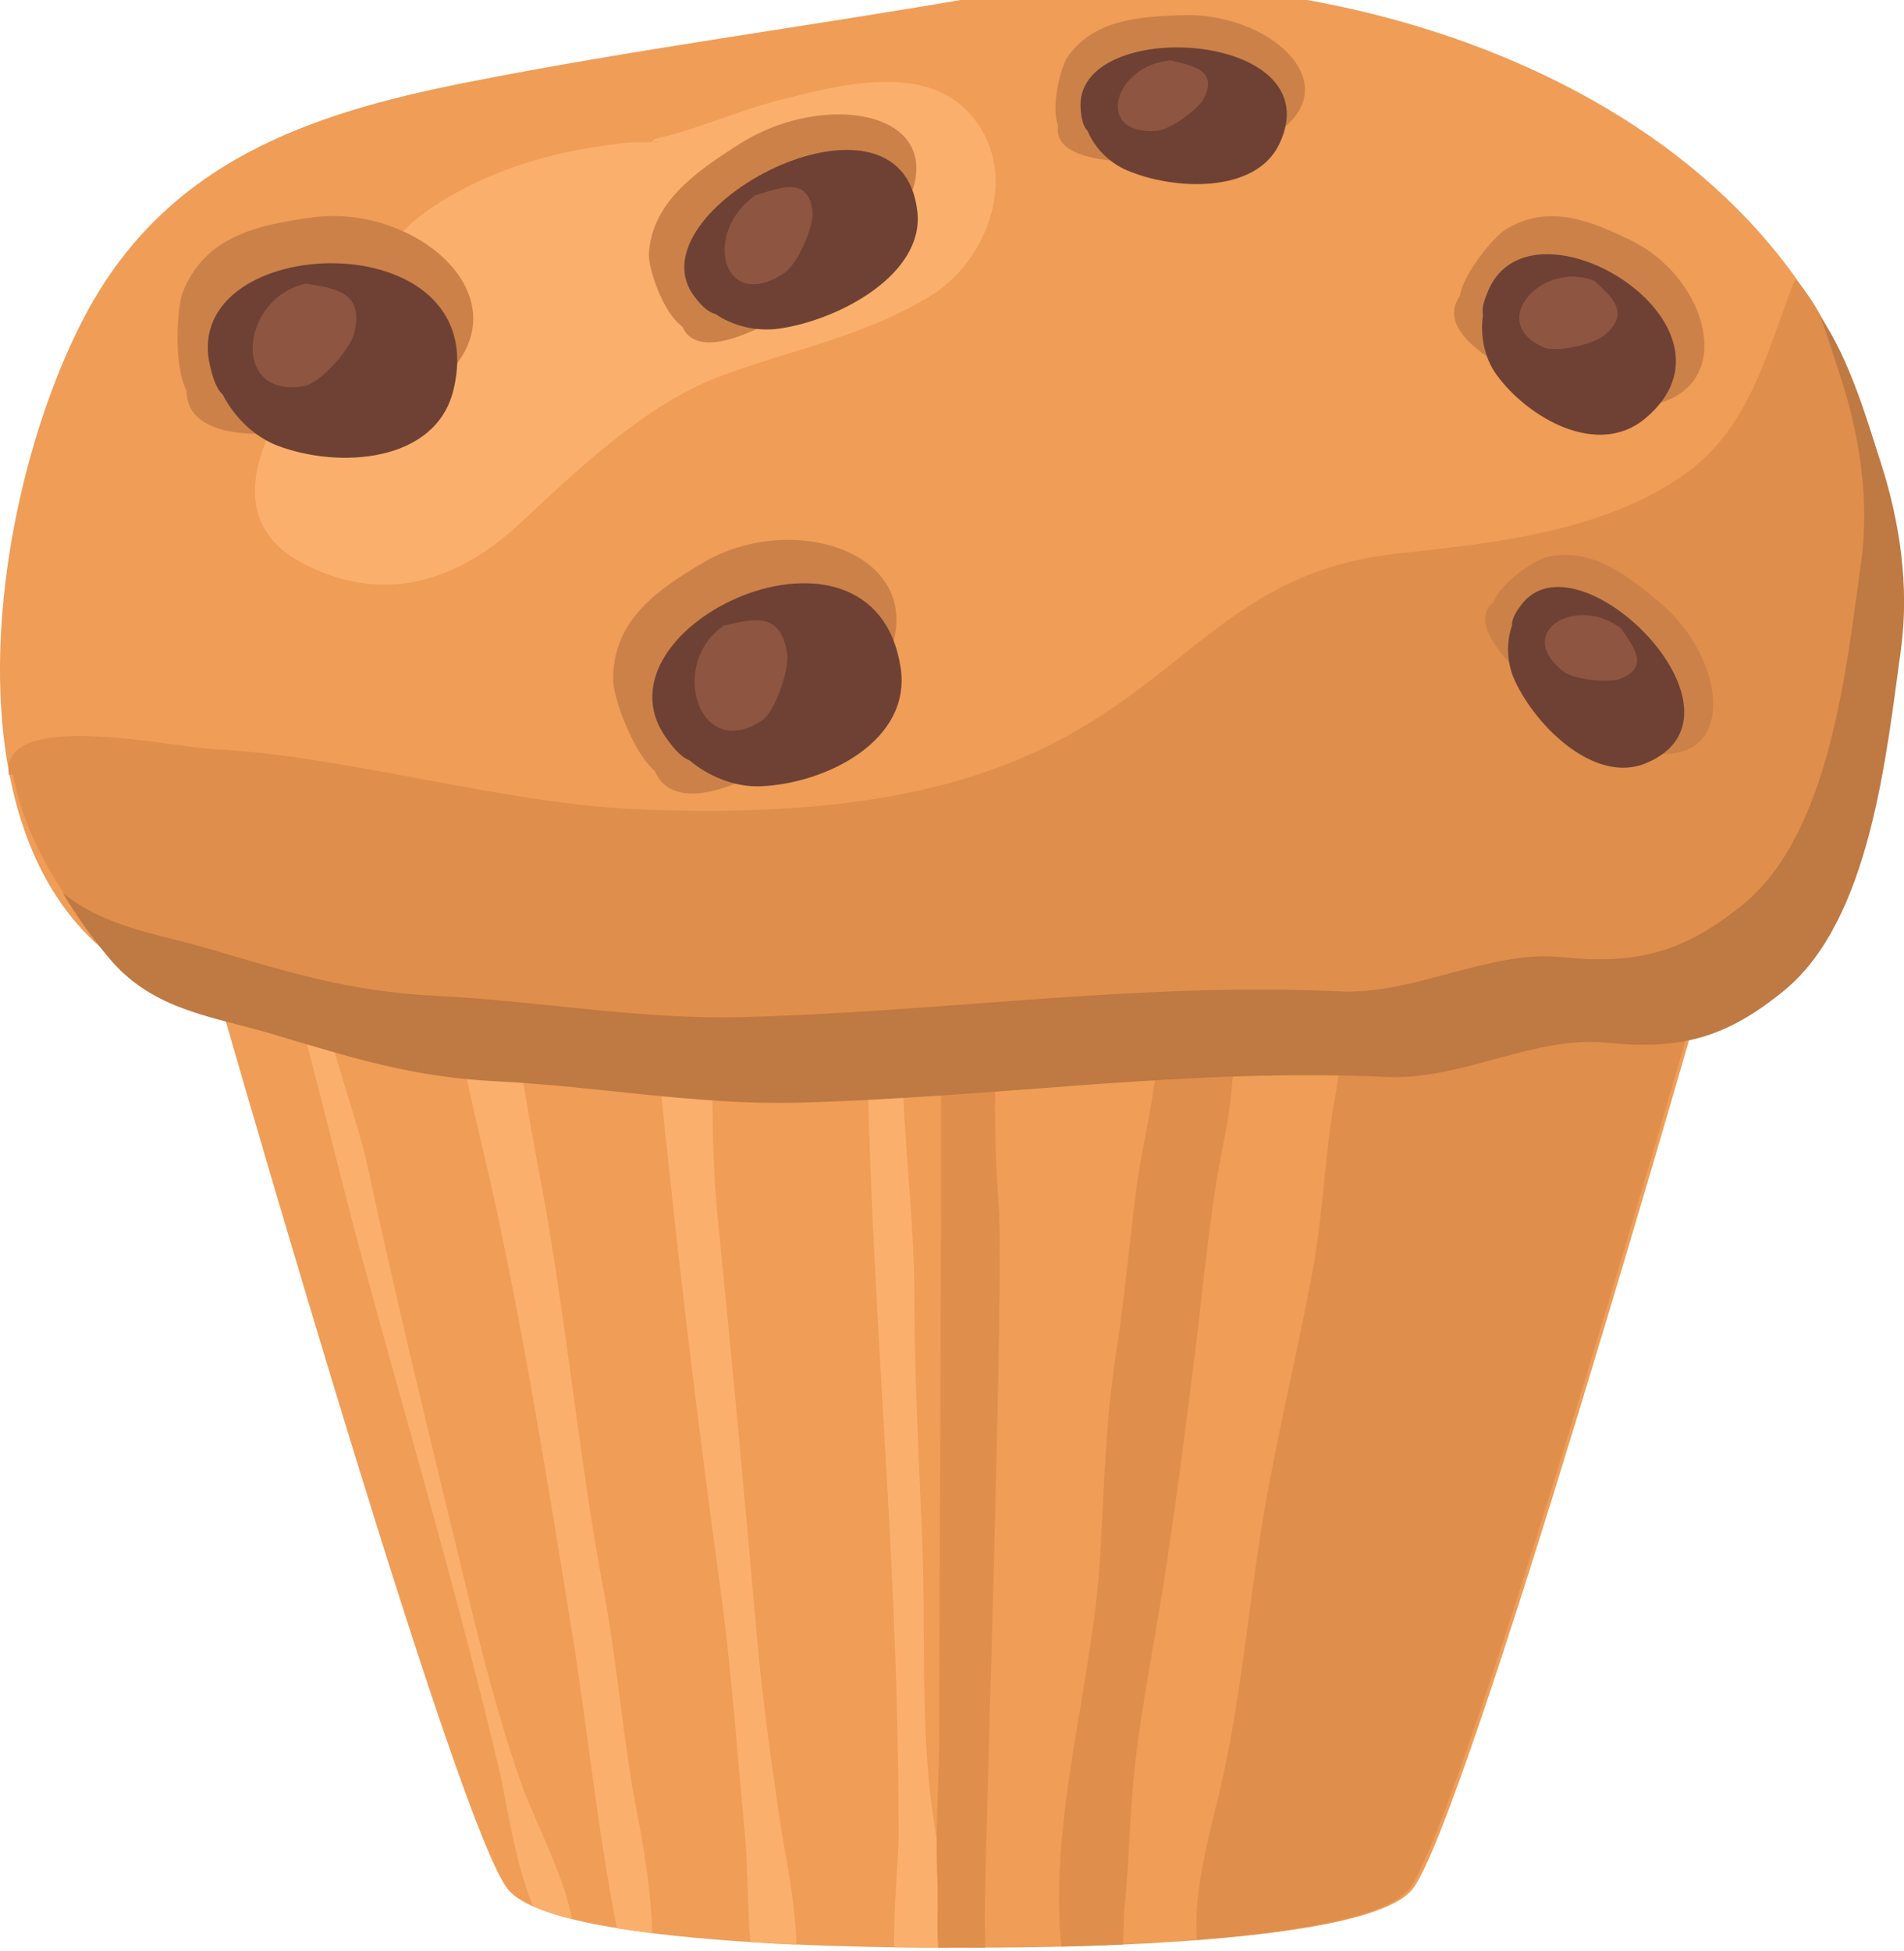 <?xml version="1.0" encoding="utf-8"?>
<!-- Generator: Adobe Illustrator 25.4.1, SVG Export Plug-In . SVG Version: 6.00 Build 0)  -->
<svg version="1.1" id="Layer_1" xmlns="http://www.w3.org/2000/svg" xmlns:xlink="http://www.w3.org/1999/xlink" x="0px" y="0px"
	 viewBox="0 0 371.71 380.72" style="enable-background:new 0 0 371.71 380.72;" xml:space="preserve">
<style type="text/css">
	.st0{display:none;}
	.st1{display:inline;fill:#67C7C5;}
	.st2{display:inline;}
	.st3{fill:#4CB2AA;}
	.st4{display:inline;fill:#7FCED0;}
	.st5{display:inline;fill:#4CB2AA;}
	.st6{fill:#7FCED0;}
	.st7{display:inline;opacity:0.5;fill:#7FCED0;}
	.st8{display:inline;fill:#F5F3AE;}
	.st9{display:inline;fill:#E4E89E;}
	.st10{display:inline;fill:#C5C689;}
	.st11{display:inline;fill:#B52C42;}
	.st12{display:inline;fill:#E5354D;}
	.st13{display:inline;fill:#EF4663;}
	.st14{display:inline;opacity:0.6;fill:#D1CD94;}
	.st15{display:inline;fill:#D377A3;}
	.st16{display:inline;fill:#965189;}
	.st17{fill:#965189;}
	.st18{display:inline;fill:#D195B0;}
	.st19{display:inline;fill:#B3819B;}
	.st20{display:inline;fill:#59C3B9;}
	.st21{display:inline;opacity:0.2;fill:#FFFFFF;}
	.st22{fill:#EF9D57;}
	.st23{fill:#FAB06C;}
	.st24{fill:#E08E4C;}
	.st25{fill:#BF7942;}
	.st26{fill:#CC8148;}
	.st27{fill:#6E4134;}
	.st28{fill:#8E5541;}
</style>
<g class="st0">
	<path class="st1" d="M441.92,342.32c4.24-8.36-0.9-12.94-1.11-19.56c-0.59-18.56,5.87-27.67-18.09-27.4
		c-29.86,0.33-72.01-61.64-96.66-19.05c-10.91,18.85,10.54,36.23,15.49,54.02c3.54,12.71,2.71,52.81,16.76,58.55
		c8.55,3.5,14.69-8.52,21.99-8.21c8.84,0.37,3.31,8.78,13.89,7.72c11.05-1.11,30.37-18.12,35.61-26.47
		c-1.08-0.59-2.17-1.47-3.21-2.12C428.95,351.29,438.17,349.71,441.92,342.32z"/>
	<g class="st2">
		<path class="st3" d="M367.36,368.11c-3.39-6.47-6.34-13.08-9.43-19.49c-7.4-15.34-15.83-30.57-24.82-44.71l-5.01,5.54
			c9.71,5.37,12.38,21.05,14.28,31.53c2.2,12.13,4.71,22.8,6.44,35.02c0.76,5.36,2.42,12.91,8.41,14.2
			c3.08,0.66,11.27-2.19,13.48-4.47C375.26,381.03,369.74,372.65,367.36,368.11z"/>
		<path class="st3" d="M405.78,372.93c-4.89-11.69-13.38-21.69-22.09-31.01c-8.45-9.04-16.66-18.26-24.77-27.48
			c-2.15-2.44-15.08-15.64-14.58-16.6l-4.3,7.12c3.21,3.84,7.94,6.72,10.68,12.19c3.47,6.91,7.57,13.48,11.43,20.18
			c6.73,11.68,12.38,22.95,16.72,35.53c1.86,5.4,4.13,12.65,8.15,16.81c3.62,3.75,10.22,0.32,14.21-2.16c2.08-1.29,4.75-2.91,6-5.01
			C409.26,379.11,407.13,376.15,405.78,372.93z"/>
		<path class="st3" d="M367.78,313.57c5.42,5.75,10.03,11.67,16.13,16.64c11.12,9.07,22.9,17.23,34.59,25.29
			c2.39,1.65,5.82,3.14,7.84,5.04c-0.36-2.79,2.09-5.03,0.74-7.02c-1.23-1.82-5.74-3.52-7.52-5c-6.72-5.59-13.18-11.72-20.33-17.08
			c-12.5-9.38-25.04-18.32-36.83-28.4c-1.91-1.63-10.26-7.76-10.62-9.28l0.39,5.61C357.38,304.26,362.77,308.25,367.78,313.57z"/>
		<path class="st3" d="M351.79,293.76l-0.01-0.13C351.77,293.67,351.77,293.71,351.79,293.76z"/>
		<path class="st3" d="M381.89,297.92c7.47,4.1,14.65,8.85,22.46,12.32c6.29,2.79,12.57,5.72,18.63,9.05
			c2.69,1.47,13.81,7.91,16.44,5.87c2.17-1.68-0.42-4.17-0.55-6.22c-0.17-2.58,1.47-4.34,1.23-6.91c-0.4-4.23-1.93-2.75-5.59-2.9
			c-4.15-0.16-8.58-1.72-12.61-2.78c-11.8-3.09-23.19-7.18-34.28-11.99c-2.64-1.15-18.93-8.02-18.4-10.9l-7.76,8.38
			C365.34,289.05,377.97,295.77,381.89,297.92z"/>
	</g>
	<path class="st4" d="M435.12,295.36c-3.78-3.09-9.11-4.57-13.67-6.25c-6.18-2.28-12.3-4.24-18.62-6.15
		c-7.37-2.23-14.71-4.46-22.05-6.75c-2.74-0.86-6.46-2.48-9.45-1.66c-4.16,1.14-3.46,7.21,0.78,6.66l0.99,1.43
		c0.92-0.58,10.37,5.4,12.57,6.24c5.62,2.16,11.09,4.79,16.84,6.65c8.4,2.72,16.93,5.84,25.42,7.95c2.93,0.73,8.42,2.67,10.84,0.47
		C441.86,301.13,437.5,297.29,435.12,295.36z"/>
	<path class="st4" d="M437.81,335.92c-5.13-2.81-10.32-5.69-15.6-8.27c-11.83-5.77-23.1-12.98-34.69-19.34
		c-6.75-3.7-13.35-7.63-20.13-11.35c-3.81-2.09-8.49-6.03-12.68-6.61c-0.18,0.19-0.22,0.43-0.39,0.62l3.7,3.51
		c8.75,10.24,21.71,16.33,32.65,24.14c10.67,7.62,21.03,16.13,32.11,22.96c3.58,2.21,6.38,5.63,9.82,7.46
		c3.28,1.75,7.04-1.34,8.98-3.95C445.05,340.45,441.85,338.13,437.81,335.92z"/>
	<path class="st1" d="M125.22,12.44c-0.27-7.2-6.83-14.97-8.85-21.7c-2.26-7.53-3.39-16.14-4.65-23.91
		c-2.58-15.93-1.13-31.44-1.32-47.18c-0.09-7.77,4.44-16.64-5.6-17.32c-8.09-0.55-17.53,9.27-24.31,10.78
		c-1.94-26.08-21.05-4.81-27.98,3.45c-3.09,3.68-3.02,9.46-8.17,10.73c-2.74,0.68-6.73-3.88-10.3-3.4
		c-7.3,0.99-13.02,9.13-16.26,15.06c-3.52,6.44-1.34,19.11-4.68,23.25C7.55-30.89-4.61-40.46-1.04-26.63
		C2.41-13.22,29.38-7.29,40.58-1.15c12.76,7,34.49,15.95,40.69,29.44l4.96,3.91C100.14,35.21,125.86,29.42,125.22,12.44z"/>
	<path class="st5" d="M40.97-1.13c10.76,5.9,27.9,13.2,36.73,23.43c7.88-2.4,13.51-10.83,21.26-13.51c-0.89-7.04-7.6-14.28-12-19.48
		c-4.92-5.82-9.35-11.88-13.25-18.79c-8.13-14.42-12.14-27.12-13.24-43.85c-0.25-3.78-1.13-10.03-3.85-13.87
		c-1.44,1.3-2.71,2.6-3.71,3.79c-2.77,3.31-3,8.29-6.74,10.2c0.06,0.19,0.11,0.37,0.16,0.55c2.34,8,3.02,16.02,5.82,23.94
		c3.11,8.81,7,16.24,11.6,24.42C67.34-17.94,71.7-12,74.67-5.29c5.02,11.35-10.3-0.58-13.11-4.22
		c-6.17-7.99-12.49-17.26-17.64-26.13c-4.33-7.46-8.33-16.92-14.93-22.43c-3.32-2.77-7.93-3.91-10.86-2.86
		c-1.13,2.11-1.66,4.88-1.98,7.79c0.16,0.4,0.34,0.82,0.56,1.25c3.35,6.76,11.21,11.78,15.5,18.1c3.07,4.52,10.37,18-0.46,12.77
		C25.86-23.84,17.1-33.18,17.1-33.18c-1.83-0.84-3.63-1.95-5.42-3c-5.98,3.65-15.55-2.9-12.34,9.57C2.8-13.21,29.77-7.28,40.97-1.13
		z"/>
	<g class="st2">
		<path class="st6" d="M108.39,1.28c0.31-2.8-2.71-7.06-3.58-9.66c-2.74-8.2-4.89-16.4-7-24.72c-2.55-10.03-6.14-18.93-10.02-28.15
			c-1.86-4.43-4.58-10.38-5.92-16.15l0.2,6.05c-0.45-1.7-0.43-3.89-0.25-6.27c-0.8-3.54-1.07-7.01-0.28-10.01l0.32,9.61
			c0.56-6.73,2.32-14.91-1.07-18.18c-5.36-5.17-13.71-3.95-15.91,3.57c-2.09,7.14,2.53,19.48,4.75,26.44
			c2.7,8.47,6.1,16.29,10,24.14c3.82,7.7,9.25,14.39,12.98,21.91c3.37,6.8,4.72,16.25,8.92,22.36
			C103.68,5.37,107.83,6.3,108.39,1.28z"/>
		<path class="st6" d="M81.87-77.4l-0.02-0.63c-0.01,0.14-0.02,0.27-0.03,0.41C81.84-77.55,81.86-77.48,81.87-77.4z"/>
	</g>
	<g class="st2">
		<path class="st6" d="M103.73-96.78c0.37,0.14,0.69,0.34,1.03,0.53c0.33-0.02,0.67-0.02,1.04,0.02L103.73-96.78z"/>
		<path class="st6" d="M113.84-25.92c-1.01-7.79-1.13-15-1.38-22.85c-0.27-8.77-0.52-17.65,0.48-26.23
			c0.61-5.24,2.98-18.26-3.02-21.23c-1.44-0.71-3.08-0.64-4.41,0.32c-0.27-0.09-0.52-0.21-0.76-0.35
			c-7.77,0.52-2.45,16.82-1.6,21.07c1.82,9.04,2.36,17.71,2.79,27c0.38,8.32,2.12,16.84,3.66,25.08c0.83,4.44,2.01,17.92,6.33,19.4
			C118.15-9.63,114.66-19.6,113.84-25.92z"/>
	</g>
	<path class="st1" d="M61.82,50.78c1.12,21.38,233.31,261.2,244.83,268.22c19.53,11.9,93.68-46.43,89.01-67.22
		C390.51,228.82,174.18-7.18,151.75-15.94C129.31-24.7,60.48,25.17,61.82,50.78z"/>
	<path class="st5" d="M396.14,251.65c-0.63-2.8-4.4-8.77-10.56-17.09c-1.02,0.09,8.56,12.83-5.73,25.92
		c-28.91,26.47-51.14,47.14-66.53,38.5C298.22,290.49,74.07,64.81,75.04,25.34c-8.02,9.12-13.12,18.16-12.74,25.31
		c1.12,21.38,233.31,261.2,244.83,268.22C326.65,330.77,400.81,272.44,396.14,251.65z"/>
	<path class="st7" d="M365.71,223.71C359.27,213.74,169.05-5.01,148.52-4.68c-5.6,0.09-15.26,7.06-19.97,10.14
		C123.11,9.03,98.84,24,99.69,31.06c3.22,26.88,227.84,252.17,236.78,249.83c13.14-3.45,27.03-17.26,30.26-19.52
		c2.5-1.75,9.29-11.66,11.22-13.98C383.31,240.96,369.7,229.88,365.71,223.71z"/>
	<path class="st4" d="M139.82-1.76c-1.25-0.93-19.12,7.86-19.3,12.5c-0.18,4.64,232.18,258.91,235.7,257.88
		c3.52-1.03,21.83-11.71,19.48-17.14C373.35,246.05,160.82,13.92,139.82-1.76z"/>
	<path class="st8" d="M155.54,46.91c-3.72,6.79-12.25,9.27-19.03,5.54c-6.79-3.72-9.27-12.25-5.54-19.03
		c3.72-6.79,12.25-9.27,19.03-5.54C156.78,31.6,159.26,40.12,155.54,46.91z"/>
	<path class="st9" d="M249.68,79.42c-3.72,6.79-11.76,8.26-18.55,4.54c-6.79-3.72-9.27-12.25-5.54-19.03
		c1.28-2.33,3.12-4.15,5.27-5.39L249.68,79.42z"/>
	<path class="st9" d="M216.82,139.17c-3.72,6.79-12.25,9.27-19.03,5.54c-6.79-3.72-9.27-12.25-5.54-19.03
		c3.72-6.79,12.25-9.27,19.03-5.54C218.06,123.86,220.54,132.38,216.82,139.17z"/>
	<path class="st9" d="M148.37,124.7c-3.72,6.79-12.25,9.27-19.03,5.54c-6.79-3.72-9.27-12.25-5.54-19.03
		c3.72-6.79,12.25-9.27,19.03-5.54S152.1,117.91,148.37,124.7z"/>
	<path class="st9" d="M265,227.79c-3.72,6.79-12.25,9.27-19.03,5.54c-6.79-3.72-9.27-12.25-5.54-19.03
		c3.72-6.79,12.25-9.27,19.03-5.54C266.24,212.49,268.73,221.01,265,227.79z"/>
	<path class="st9" d="M340.11,179.84c-3.72,6.79-11.96,8.89-18.75,5.16c-6.79-3.72-9.27-12.25-5.54-19.03
		c1.56-2.83,3.87-5.1,6.7-6.11C323.05,159.66,340.11,179.84,340.11,179.84z"/>
	<path class="st8" d="M342.78,262.49c-3.72,6.79-12.25,9.27-19.03,5.54c-6.79-3.72-9.27-12.25-5.54-19.03s12.25-9.27,19.03-5.54
		C344.02,247.18,346.51,255.71,342.78,262.49z"/>
	<path class="st10" d="M146.39,127.41c-0.03-0.06-0.06-0.12-0.09-0.17c-1.13-1.95-2.8-3.48-4.25-5.18
		c-1.64-1.92-3.23-3.94-4.97-5.79c-3.07-3.28-6.22-6.47-8.92-9.93c-1.73,1.2-3.21,2.8-4.29,4.77c-3.72,6.79-1.24,15.31,5.54,19.03
		C135.14,133.27,142.12,131.99,146.39,127.41z"/>
</g>
<g class="st0">
	<path class="st11" d="M194.55,134.91c-9.04-10.36-19.79-3.6-31.09-4.88c1.48-9.89-30.27-5.61-36.32-5.61
		c-5.53,0-11.85-1.08-17.26-0.02c-8.61,1.69-3.48,3.57-3.79,9.73c-8.14,3.65-17.51-1.57-25.44,4.6c-5.67,4.42-5.62,18.38,2.53,20.11
		l1.58,4.07c1.21,1.92,2.55,4.11,4.25,6.17c12.05,14.61,32.09,15,49.89,12.7c12.59-1.63,24.32-7.09,36.87-8.7
		c6.05-0.78,14.18-2.35,19.07-6.58C204.14,158.49,201.87,143.31,194.55,134.91z"/>
	<path class="st12" d="M40.5,350.22c19.16,44.52,179.63,36.17,185.95,1.49c7.12-39.04-49.06-144.84-97.23-140.47
		C86.58,215.11,26.51,317.72,40.5,350.22z"/>
	<path class="st12" d="M211.46,153.42c-1.33-8.82,0.48-12.84-23.36-9.92c7.27,3.37,14.76,8.08,4.42,15.18
		c-1.75,1.2-8.85,3.63-11.11,2.42c-4.94-2.65,0.65-3.24,0.92-6.45c0.84-9.98-14.93-6.72-22.93-6.33c-10.87,0.53-21.7-0.88-32.39,0.3
		c14.29,11.22-8.81,8.72-15.62,6.98c-11.19-2.87-22.67-1.35-33.26-4.01c-0.17,16.01,4.71,27.13,12.73,40.77
		c3.42,5.81,16.32,35.53,19.82,35.68l-5.35,3.71c5.61,9.92,16.17,12.25,28.07,12.63c7.43,0.24,16.58,0.47,23.39-3.35
		c6.51-3.65,7.98-10.08,11.07-16.38c6.57-13.43,15.04-25.31,24.38-36.43C199.41,179.67,213.33,165.79,211.46,153.42z"/>
	<path class="st11" d="M227.14,351.71c5.51-30.19-22.82-95.92-59.41-123.44c-3.12-2.35-4.7,0.01-2.05,5.14
		c4.78,9.23,8.22,19.52,12.6,28.99c9.23,19.98,17.02,40.1,23.29,60.7c9.11,29.96-20.46,34.13-43.52,35.24
		c-24.4,1.17-50.21,0.83-73.14-6.04c-3.76-1.13-32.12-8.39-45.7-16.91c-0.35,5.79,0.25,10.85,1.97,14.84
		C60.35,394.74,220.82,386.4,227.14,351.71z"/>
	<path class="st11" d="M132.91,157.83c-0.39-4.1-4.51-11.37-9.23-5.8c-0.85,1.01-1.13,2.47-1.12,3.73l-1.04,0.69
		c-1.43,1.94-0.58,5.85-0.69,8.36c-0.16,3.69-1,7.21-1.03,10.96c-0.08,7.92-0.62,15.76-0.69,23.73c-0.07,6.92-1.1,14.29,0,21.15
		c0.33,2.07,0.86,5.33,3.8,5.18c3.09-0.15,3.92-4.95,4.49-7.26c1.65-6.68,1.04-13.51,2.15-20.34c1.23-7.57,1.79-14.85,2.41-22.45
		C132.42,169.97,133.47,163.7,132.91,157.83z"/>
	<path class="st11" d="M204.34,142.3c-6.03,1.63-4.98,6.15-5.88,11.04c-0.98,5.39-4.06,11.63-6.82,16.58
		c-6.21,11.18-11.75,22.87-17.42,34.49c-2.59,5.31-4.82,10.7-7.41,15.88c-2.24,4.48-6.45,10.88,0.94,12.08L165,230.3
		c-0.04-5.31,5.55-10.43,8.37-14.48c3.92-5.62,7.17-11.68,10.97-17.36c7.65-11.43,19.68-20.9,25.1-33.74
		C211.81,159.12,220.91,137.81,204.34,142.3z"/>
	<path class="st11" d="M192.62,152.99c-2.44-1.19-5.13,2.73-5.18,3.8l-1.73,0.69c-1.61,6.22-5.39,11.66-8.2,17.6
		c-3.37,7.14-6.12,14.56-9.49,21.73c-2.42,5.14-4.02,10.52-6.73,15.54c-1.43,2.65-7.9,10.3-5.26,12.8c4.61-3.2,7.34-11,9.93-15.91
		c3.06-5.8,5.65-11.7,8.62-17.6c5.43-10.82,10.77-22.28,16.91-32.53C192.52,157.41,195.03,154.16,192.62,152.99z"/>
	<path class="st11" d="M156.51,182.91c0.52-3.41,1.01-6.93,1.1-10.3c0.11-4.03-0.76-4.83-2.22-0.68c-2.78,7.9-4.69,18.45-6.27,26.96
		c-1.49,8.03-2.88,15.8-4.08,23.82l-0.37,0.99c0.21,1.11,2.34,1.99,3.46,1.22c1.25-0.86,1.89-3.79,2.41-5.9
		c1.34-5.44,1.97-11.46,2.83-17.1C154.36,195.58,155.53,189.31,156.51,182.91z"/>
	<path class="st13" d="M111.16,235.82c-3.2-0.34-4.67-1.35-7.94-0.09c-2.63,1.02-5.11,2.83-7.25,4.65
		c-5.64,4.79-9.62,11.14-13.2,17.52c-6.84,12.19-13.73,24.79-15.8,38.67c-0.95,6.35,0,13.61,4.05,18.9
		c3.98,5.2,11.69,4.97,17.68,5.24c7.38,0.34,11.68-1.01,16.16-7.24c4.43-6.15,7.47-13.55,9.82-20.72
		c3.84-11.74,4.82-23.4,5.45-35.56c0.24-4.62,0.19-9.54-1.3-13.54c-0.98-2.64-4.62-8.78-8.36-7.17L111.16,235.82z"/>
	<path class="st13" d="M111.78,213.05c-1.33-6.17-3.62-12.38-5.52-18.62c-2.4-7.84-3.89-15.94-5.79-23.91
		c-1.01-4.21-1.88-8.68-3.54-12.7c-1.56-3.8-2.44-3.92-6.13-4.48c-4.86-0.74-9.59-1.57-13.83-4.36c0.12,5.03-0.1,10.13,0.38,15.06
		c1.12,11.58,6.27,21.48,12,31.76c2.7,4.84,6.01,9.47,9.13,14.14c2.01,3.02,5.81,9.91,8.2,11.04l6.21,2.07
		c0.13,0.31,0.18,0.63,0.36,0.93C113.19,220,112.58,216.77,111.78,213.05z"/>
	<path class="st13" d="M180.79,160.33c-1.25-0.52-1.38-1.12-1.3-1.12l0.34-0.69c-3.69,1.84-5.71,12.73-7.33,16.57
		c-2.87,6.81-5.6,13.65-8.46,20.36c-2.2,5.17-4.73,9.75-7.25,14.83c-1.38,2.8-6.41,13.42-3.87,15.57
		c3.27-2.36,4.96-10.41,6.81-14.21c2.29-4.72,4.22-9.82,6.65-14.46c5.25-10.04,10.36-20.27,15.53-30.39
		c0.98-1.93,1.92-4.05,2.02-6.16C182.95,160.72,181.63,160.68,180.79,160.33z"/>
	<path class="st13" d="M152.14,149.29c-1.26-1.28-6.36-0.43-8.19-0.43c-2.85,0-5.91-0.62-7.17,1.8c-0.97,1.86-0.64,6.4-0.84,8.55
		c-0.62,6.39-1.36,12.78-1.99,19.25c-0.85,8.75-0.93,17.6-1.73,26.39c-0.2,2.24-2.62,19.94,1.39,18.89l3.45,1.38
		c1.06-0.39,1.44-1.52,2.15-3.03c2.35-5.04,2.28-11.91,3.11-17.6c1.39-9.58,3.2-19.58,4.33-29.32c0.81-6.94,2.25-11.77,4.56-18.39
		C151.79,155.08,153.72,150.88,152.14,149.29z"/>
	<path class="st14" d="M50.77,295.53l34.17-8.28l20.36,17.6l31.06-17.6l26.23,17.6c0,0,13.46-20.36,14.49-19.67
		c1.04,0.69,30.37,14.5,30.37,14.5l3.8-14.84l3.11,5.87l-1.38,20.71l-30.72-12.08l-19.33,20.71l-27.61-21.4l-34.17,17.6
		l-18.98-19.67l-36.58,8.28L50.77,295.53z"/>
	<path class="st14" d="M68.71,262.74c0,0,37.27,8.28,63.5,8.28c26.23,0,64.88-10.35,64.88-10.35l2.07,3.11
		c0,0-33.48,10.35-66.61,10.35c-33.13,0-65.92-8.97-65.92-8.97L68.71,262.74z"/>
	<path class="st14" d="M41.8,318.31c0,0,64.19,16.91,92.84,15.53c28.64-1.38,89.04-15.88,89.04-15.88l0.69,3.45
		c0,0-44.52,14.15-89.04,15.88c-45.52,1.76-94.91-15.19-94.91-15.19L41.8,318.31z"/>
</g>
<g class="st0">
	<path class="st15" d="M292.37,281.62c14.76-7.05,29.03-16.9,42.32-27.79c5.36-4.39,33.18-26.23,39.25-12.91
		c1.3,2.85-1.95,5.48-1.6,8.21c0.59,4.67,0.39,2.97,3.92,6.6c6.25,6.43,10.52,9.35,14.21,17.4c1.58,3.44,3.69,6.85,3.75,10.71
		c0.05,3.05-2.89,6.3-2.98,8.53c-0.23,5.75,5.56,12.4,6.36,18.72c1.02,8.07-1.42,18.1-9.73,21.5c5.42,9.96-4.4,21.2-15.48,17.11
		c-4.52-1.67-9.22-5.97-13.92-8.21c-6.55-3.12-13.86-5.02-20.79-7.57c-12.23-4.5-29.29-8.07-39.82-15.62
		c-9.81-7.04-6.59-18.97-9.03-28.27L292.37,281.62z"/>
	<path class="st16" d="M320.43,319.61c-0.03-0.09-0.56-0.51-0.22-0.33c6.98,1.13,14.13,1.74,20.97,4.28
		c5.31,1.97,10.72,3.82,16,5.82c4.93,1.87,9.77,3.84,14.71,5.78c2.49,0.97,4.83,2.46,7.3,3.4c2.12,0.81,4.5,1.17,6.44,2.3
		c4.19,2.43-0.35,5.58-2.82,7.76c-3.26,2.88-7.47,4.01-12.01,2.86c-4.12-1.05-8.21-4.37-12.07-6.22c-3.76-1.8-7.56-3.85-11.38-5.67
		c-5.47-2.6-11.43-4.75-17.38-6.64c-2.49-0.79-6.46-1.39-8.44-3.01c-2.53-2.07-2.38-5.59-1.77-8.17L320.43,319.61z"/>
	<g class="st2">
		<path class="st17" d="M320.71,312.01l0.37,0.14C320.96,312.08,320.84,312.05,320.71,312.01z"/>
		<path class="st17" d="M396.24,316.46c-1.04-0.86-3.64-0.54-4.9-0.81c-2.06-0.45-4.11-1.15-6.15-1.62
			c-3.27-0.76-6.56-1.81-9.86-2.36c-9.16-1.53-18.71-1.32-27.94-2.06c-7.03-0.56-14.07-0.71-20.99-1.59
			c-2.66-0.34-5.36-0.86-8.01-0.96c-1.14-0.04-2.49-0.35-3.33,0.53c-1.01,1.06-0.46,3.09,1.4,2.83l3.98,1.49
			c-0.04-0.02-0.08-0.03-0.12-0.06c2.09-0.46,6.02,1.12,8.28,1.62c3.06,0.68,6.13,1.42,9.22,2.09c6.63,1.45,13,3.74,19.61,5.5
			c9.39,2.49,17.94,5.81,26.98,9.1c1.72,0.63,4,2.33,5.78,1.9c1.86-0.45,2.86-3.16,3.62-4.48
			C394.99,325.58,398.55,318.37,396.24,316.46z"/>
		<path class="st17" d="M320.71,312.01l-0.26-0.1C320.54,311.96,320.63,311.99,320.71,312.01z"/>
	</g>
	<path class="st16" d="M390.54,282.08c-2.84-0.16-5.64,0.48-8.46,0.48c-14.74-0.03-29.71,2.17-43.68,5.96
		c-5.57,1.51-11.38,3.08-16.81,5.09c-3.25,1.21-8.26,3.16-9.24,6.48c0.92,0.54,1.45,0.36,2-0.12l2.68,0.59
		c2.37-1.66,6.44-2.03,9.36-2.59c3.65-0.7,7.24-1.24,10.93-1.77c7.6-1.11,15.2-2.42,22.82-3.15c4.88-0.47,9.78-0.95,14.65-1.03
		c3.76-0.06,7.45,0.74,11.18,0.83c2.97,0.07,3.65-0.05,4.87-2.68c0.77-1.65,1.86-3.1,2.65-4.7
		C394.83,282.69,393.65,282.25,390.54,282.08z"/>
	
		<ellipse transform="matrix(0.303 -0.953 0.953 0.303 -108.793 458.2)" class="st15" cx="258.78" cy="303.46" rx="64.25" ry="69.66"/>
	<path class="st16" d="M320.23,276.85c0.48,7.29-0.36,14.73-2.67,22.03c-10.74,33.82-49.18,51.79-85.84,40.14
		c-18.82-5.98-33.5-18.61-41.89-34.05c1.73,26.52,20.85,51.16,49.61,60.3c36.66,11.65,75.1-6.32,85.84-40.14
		C330.5,308.66,328.19,291.49,320.23,276.85z"/>
	<path class="st15" d="M199.29,321.59c0.04-5.69,15.99-43.92,6.84-36.45l-8.59-2.73c-16.45-6.36-37.36-35.75-56.48-30.63
		c-7.17,1.92-4.24,4.22-5.76,9.31c-0.85,2.85,0.2,2.2-1.55,4.81c-0.63,0.94-3.94,2-5.09,3.32c-4.52,5.23-8.51,28.77,2.06,30.93
		c-2.42,9.36-6.35,17.78-4.22,27.9c2.55,12.13,7.12,14.64,18.41,13.84c-0.42,9.04,6.21,26.01,18.84,22.58
		c4.26-1.16,8.79-6.29,12.4-8.57c7.07-4.48,13.69-9.04,21.17-13.12C207.63,337.18,199.17,338.14,199.29,321.59z"/>
	<path class="st18" d="M242.82,365.98c19.81,5.33,39.87,2.16,55.58-7.33c0.61-2.39,3.39-8.04,4.05-10.38
		c4.29-15.29,7.6-77.16-33.37-108.03c-14.19-2.6-28.26-0.97-40.53,4.12c0.43,0.53,0.84,1.04,1.24,1.49
		c5.01,5.68,8.45,12.47,10.78,19.38c1.74,5.16,2.15,10.58,3.5,15.78c2.06,7.96,2.89,16.26,3.8,24.33
		c1.54,13.72,1.69,28.42-0.38,41.85c-0.93,5.98-2.13,12.18-4.28,17.93C243.09,365.4,242.96,365.69,242.82,365.98z"/>
	<path class="st19" d="M242.59,366.7c19.81,5.33,39.87,2.16,55.58-7.33c0.61-2.39,3.39-8.04,4.05-10.38c1.4-5.01,2.7-15,2.38-27.27
		c-13.67,15.08-34.7,23.16-56.69,21.28c-0.19,1.65-0.4,3.29-0.65,4.91c-0.93,5.98-2.13,12.18-4.28,17.93
		C242.87,366.12,242.73,366.41,242.59,366.7z"/>
	<path class="st4" d="M266.3,252.36c-0.11,3.85-5.36,6.61-11.73,6.17c-6.37-0.44-11.44-3.91-11.32-7.76
		c0.11-3.85,5.36-6.61,11.73-6.17C261.34,245.04,266.41,248.51,266.3,252.36z"/>
	<path class="st4" d="M279.46,273.09c0.57,5.07-4.1,9.46-10.43,9.81c-6.33,0.35-11.93-3.47-12.5-8.54
		c-0.57-5.07,4.1-9.46,10.43-9.81C273.29,264.2,278.88,268.03,279.46,273.09z"/>
	<path class="st4" d="M291.48,333.77c0.56,4.92-4.13,9.19-10.46,9.54c-6.33,0.35-11.92-3.35-12.47-8.27
		c-0.56-4.92,4.13-9.19,10.46-9.54C285.34,325.15,290.93,328.85,291.48,333.77z"/>
	<path class="st4" d="M288.63,301.79c0.65,5.78-3.95,10.75-10.28,11.1c-6.33,0.35-11.99-4.05-12.65-9.83
		c-0.65-5.78,3.95-10.75,10.28-11.1C282.31,291.61,287.98,296.01,288.63,301.79z"/>
	<path class="st20" d="M287.79,355.58c0.7,3.25-3.8,6.63-10.04,7.53c-6.24,0.9-11.87-1-12.56-4.25c-0.7-3.25,3.8-6.63,10.04-7.53
		C281.47,350.42,287.09,352.32,287.79,355.58z"/>
	<path class="st16" d="M202.2,333.79c-1.31-5.21-8.66-2.35-12.82-1.36c-5.87,1.4-11.8,2.83-17.54,4.67
		c-4.27,1.37-9.12,3.26-12.97,5.44c-2.94,1.67-7.02,3.4-9.26,6.04c0.01-0.08,0.03-0.15,0.03-0.23l-3.15,2.7
		c-0.75,1.7,3.54,8.27,5.25,9.6c2.93,2.29,7.57,4.65,11.43,4.68c4.88,0.04,8.91-5.29,12.71-7.59c4.04-2.44,7.96-5.05,12.09-7.54
		c3.48-2.1,7.21-4.46,10.38-7c1.44-1.15,4.33-2.63,4.76-4.32C203.39,337.77,202.5,334.98,202.2,333.79z"/>
	<path class="st16" d="M197.11,319.82c-12.62-0.04-69.82,8.58-68.25,16.58c0.38,1.91,3.47,5.4,5.28,5.71
		c1.41,1.82,21.11-2.78,27.09-4.08c8.83-1.93,15.55-3.86,24.86-4.26c5.3-0.23,13.3,0.23,15.22-0.98
		C199.32,327.86,202.05,319.83,197.11,319.82z"/>
	<path class="st16" d="M123.6,290.13c-0.06,3.1,0.8,7.15,4.13,9.26c4,2.53,10.69,2.8,15.23,3.55c14.19,2.33,28.31,4.58,42.52,6.13
		c4.01,0.44,14.21,6.22,14.61,1.39c0.71-8.47-7.23-8.47-10.43-9.06c-10.08-1.85-20.34-3.25-30.2-6.21
		c-6.6-1.98-13.17-4.08-19.75-6.13c-3.78-1.17-12.59-4.38-16.09-2.3c-2.07,1.23-2.08,4.75-0.83,6.62c1.96,2.94,6.62,2.45,9.65,2.92
		L123.6,290.13z"/>
	<path class="st21" d="M258.97,255.74c-1.73-3.29-8.15-9.72-11.99-6.25l-0.81-1.05c-11.21-1.72-26,8.05-31.96,16.02
		c-4.27,5.71-7.29,12.09-7.95,19.15c-0.57,6.15,0.47,14.22,6.41,18.16c12.6,8.36,17.54-8.35,22.01-15.15
		c2.96-4.51,6.32-7.62,10.95-10.32c3.65-2.12,7.72-4.05,10.85-6.87C260.65,265.66,261.63,260.82,258.97,255.74z"/>
	<path class="st21" d="M183.82,286.78c-9.49-2.54-18.23-6.26-27.3-9.72c-7.92-3.02-16.89-6.23-25.14-7.47l0.44,0.41
		c-1.73,0.55-3.21,2.44-2.57,4.27c0.69,1.96,3.01,2.57,5.09,3.14c5.07,1.38,10.37,2.77,15.38,4.62c10.04,3.7,20.46,7.36,30.91,10.07
		c2.94,0.76,10.87,4.06,12.46,1.59C196.04,289.09,186.64,287.53,183.82,286.78z"/>
	<path class="st21" d="M171.9,271.09c-7.86-4.77-15.73-8.98-23.42-13.79c-1.47-0.92-3.07-2-4.55-2.77
		c-1.45-0.75-3.48-0.92-3.74-0.91l-0.08,0.24c-2.49,0.39-2.65,2.77-1.1,4.35c1.57,1.59,4.71,2.25,6.79,3.01
		c5.7,2.09,10.82,5.57,16.47,7.89c9.52,3.9,18.17,8.86,26.73,13.97c1.13,0.67,2.4,1.43,3.71,1.73
		C194.55,281.05,175.06,273.01,171.9,271.09z"/>
	<path class="st21" d="M192.56,313.41c-10.51-0.05-21.75-0.62-32.37-1.88c-7.81-0.92-15.69-1.65-23.62-1.43
		c-2.68,0.07-7.01,0.45-8.81,2.47c-0.81,0.91-1.1,8.67-0.13,9.44c1.84,1.46,5.93-0.66,7.8-1.1c5.95-1.41,11.41-1.36,17.46-1.72
		c8.7-0.52,17.42-2.07,26.04-2.57c4.37-0.25,8.78-0.46,13.13-0.79c0.99-0.07,5.66,0.17,6-0.73
		C198.83,313.07,193.58,313.41,192.56,313.41z"/>
	<path class="st21" d="M366.7,240.77c-1.53-1.38-4.35,0.43-5.59,1.1c-4.3,2.32-8.62,5.42-12.83,8.08
		c-5.29,3.34-10.52,6.91-15.85,10.29c-2.72,1.72-5.41,3.46-8,5.34c-2.21,1.6-4.33,4.11-6.59,5.37l0.18,0.32
		c-1.44,2.07,1.76,1.13,2.74,0.66c1.21-0.59,2.26-1.47,3.41-2.2c3.51-2.21,7.07-4.47,10.75-6.33c6.02-3.04,11.75-6.99,17.98-9.87
		c4.18-1.93,8.81-3.73,12.03-7.01C366.02,245.41,368.58,242.47,366.7,240.77z"/>
	<path class="st21" d="M376.76,260.51c-4.1-3.57-8.39-3.77-13.23-1.69c-6.88,2.95-14.32,5.48-21.31,8.49
		c-4.16,1.79-8.05,4.08-12.15,6c-2.47,1.16-7.42,2.27-8.51,4.89l-1.01,0.47c-0.4,3.7,4.05,1.75,6.25,0.86
		c3.46-1.39,7.32-2.51,11.03-3.11c6.09-1,11.91-2.89,17.84-4.52c5.37-1.48,11.14-1.87,16.52-3.26
		C376.87,267.43,381.75,264.86,376.76,260.51z"/>
	<path class="st21" d="M392.5,306.35c0.06-1.48-1.93-3.75-3.04-4.66c-3.65-3.01-8.14-2.11-12.39-2.47
		c-8.87-0.76-17.55,0.04-26.34,0.4c-4.14,0.17-8.27,0.57-12.4,0.62c-2.01,0.03-9.55-0.77-10.16,0.41l-1.09,0.71
		c-2.74,4.39,3.86,4.54,7.03,4.94c4.14,0.52,8.1,0.96,12.23,1.19c7.62,0.42,15.1-0.11,22.71-0.21c5.76-0.07,11.36,1.27,17.1,1.15
		C388.59,308.39,392.41,308.91,392.5,306.35z"/>
</g>
<g>
	<path class="st22" d="M364.07,81.06C342.53,14.09,254.09-11.62,191.41-0.67c-33.57,5.86-67.93,10.31-101.02,16.9
		c-30.25,6.03-57.66,15.43-73.48,44.8c-21.37,39.69-32.68,127.4,30.09,135.48l210.26,17.8c-1.28,1.76-1.72,4.65-3,6.61
		c21.1-1.04,51.32-6.56,70.59-15.51C369.23,184.78,377.82,123.85,364.07,81.06z"/>
	<path class="st22" d="M334.81,177.67c-1.12-6.95-8.44-5.67-12.98-2.41c-6.14,4.41-12.43,15.67-20.87,7.97
		c-4.85-4.43-6.94-16.03-15.4-14.1c-9.69,2.21-10.25,19.5-22.64,16.67c-5.14-1.17-8.65-4.95-11.22-9.36
		c-1.8-3.09-2.6-6.03-6.48-5.28c-3.88,0.75-6.58,4.19-8.62,7.26c-3.48,5.21-7.26,7.72-13.87,7.13c-5.38-0.48-9.13-2.62-12.46-6.53
		c-2.41-2.83-3.94-6.39-7.86-7.17c-9.88-1.98-12.05,10.64-20.17,12.93c-5.13,1.45-10.59,0.77-14.28-3.35
		c-2.4-2.68-2.23-6.22-5.87-7.87c-3.66-1.66-9.23-0.86-12.57,0.95c-4.6,2.49-6.88,8.94-12.33,10.27
		c-8.93,2.18-11.01-7.67-17.35-10.28c-3.45-1.42-9.32-1.06-12.4,1.03c-3.31,2.26-3.09,6.75-6.83,8.73
		c-2.85,1.51-8.03,1.59-10.63-0.51c-2.37-1.91-3.04-5.83-5.77-7.53c-8.85-5.51-14.76,5.79-21.49,8.38c-3.71,1.42-5.4,0.98-8.36-1.11
		c-2.66-1.88-4.74-3.8-8.13-2.66c-4.7,1.58-5.55,5.2-3.88,12.5c5.36,18.66,47.28,163.97,56.88,175.49
		c10.26,12.31,88.22,11.28,88.22,11.28s77.96,1.03,88.22-11.28c10.26-12.31,57.44-177.46,57.44-177.46S335.4,181.32,334.81,177.67z"
		/>
	<g>
		<path class="st23" d="M111.68,374.55c-1.75-9.07-7.23-18.81-10.09-26.99c-4.28-12.21-7.55-25.14-10.58-37.7
			c-6.66-27.59-13.47-55.02-19.42-83.06c-1.68-7.93-8.45-25.59-10.94-41.7c-2.69,0.73-4.29,0.15-6.8-1.63
			c-1.45-1.03-2.74-2.06-4.15-2.61c2.55,8.04,8.48,16.35,10.39,23.56c3.61,13.59,6.94,27.74,10.71,41.54
			c9.16,33.55,18.74,66.03,26.76,99.84c1.21,5.1,2.85,17.5,6.51,26.25C106.17,372.94,108.8,373.86,111.68,374.55z"/>
		<path class="st23" d="M124.49,354.49c-2.85-14.38-3.85-29.21-6.57-43.66c-5-26.6-7.37-53.75-12.33-80.2
			c-2.38-12.68-4.58-25.71-6.3-38.46c-0.28-2.07-0.68-4.52-1.07-7.2c-2.88,0.75-6.67,0.48-8.76-1.21c-0.69-0.56-1.23-1.29-1.73-2.08
			c-0.01,1.01-0.02,1.95,0,2.78c0.42,17.33,5.38,33.86,9.06,50.96c5.89,27.35,10.18,54.17,14.6,81.38
			c3.23,19.84,5.2,40.04,9.04,59.52c2.22,0.35,4.51,0.69,6.89,0.98C127.12,368.6,125.35,358.8,124.49,354.49z"/>
		<path class="st23" d="M152.37,356.01c-1.8-11.99-3.5-24.2-4.62-36.91c-2.38-27.06-5-55.22-7.71-82.28
			c-1.31-13.12-0.73-26.94-1.37-40.04c-0.19-3.83-0.71-7.97-1.23-12.23c-0.25,0.09-0.51,0.17-0.78,0.24
			c-3.91,0.95-6.51-0.4-8.72-2.44c-0.06,8.45-0.25,16.89,0.56,25.19c3.31,33.94,7.5,68.59,12.14,102.53
			c2.18,15.99,3.3,32.4,4.83,48.45c0.53,5.54,0.42,13.22,1.01,20.55c3.04,0.19,6.05,0.34,8.99,0.47
			C155.29,371.02,153.23,361.72,152.37,356.01z"/>
		<path class="st23" d="M185.04,380.11c-0.09-10.59-2.58-22-3.49-30.43c-1.74-16.04-0.87-32.69-1.5-48.83
			c-0.63-15.96-1.54-31.77-1.54-47.91c0-15.67-2.28-30.9-2.31-46.16c-0.01-7.21,0.9-14.3,2.03-21.36c-3.03,0.25-6.01-0.33-8.53-2.01
			c-0.2,3.9-0.43,7.83-0.43,11.79c0,37.38,2.99,73.74,4.79,110.82c0.84,17.4,1.37,34.78,1.37,52.29c0,3.97-0.97,13.11-0.86,21.75
			C179.29,380.13,182.97,380.12,185.04,380.11z"/>
	</g>
	<path class="st24" d="M334.13,177.67c-1.12-6.95-8.44-5.67-12.98-2.41c-6.14,4.41-12.42,15.67-20.87,7.97
		c-4.85-4.43-6.94-16.03-15.4-14.1c-8.65,1.97-10.02,15.94-19.02,16.93c-0.07,0.2-0.14,0.39-0.2,0.59
		c-2.92,8.85-3.38,18.48-5.04,27.61c-2.03,11.17-2.28,22.49-4.36,33.77c-2.97,16.11-6.96,32.04-9.66,48.22
		c-2.79,16.69-4.2,33.98-7.85,50.53c-2.04,9.27-5.82,21.28-5.11,31.83c18.63-1.46,36.75-4.29,41.34-9.8
		c10.26-12.31,57.45-177.46,57.45-177.46S334.72,181.32,334.13,177.67z"/>
	<g>
		<path class="st24" d="M192.34,380.12c0-2.76-0.11-4.74-0.11-5.49c0-13.8,3.88-124.03,2.74-139.42
			c-1.05-14.12-0.96-28.33,0.42-42.41c0.45-4.57,1.51-13.39,4.14-20.79c-7.2,0.42-9.86,9.5-16.04,12.51
			c0.66,4.2-0.21,145.53-0.14,152.07c0.11,10.28-0.83,20.39-0.33,30.6c0.18,3.73-0.19,8.28,0.14,12.93H192.34z"/>
		<path class="st24" d="M219.58,371.82c0.87-8.36,0.92-16.84,1.78-25.23c1.42-13.83,4.35-27.66,6.42-41.46
			c2.08-13.86,3.81-27.52,5.55-41.37c1.73-13.75,2.82-27.71,5.65-41.29c2.44-11.71,1.88-23.76,4.1-35.48
			c0.93-4.92,2.46-9.79,3.17-14.71c0.04-0.28,0.07-0.57,0.09-0.86c-0.44-0.03-0.92-0.01-1.47,0.1c-3.88,0.75-6.58,4.19-8.62,7.26
			c-2.47,3.7-5.1,6.03-8.78,6.86c-0.03,3.29-0.32,6.45-0.73,9.14c-0.85,5.62-0.62,11.5-1.43,17.1c-1.05,7.26-2.8,14.43-3.69,21.81
			c-1.24,10.37-2.25,20.81-3.84,31.17c-1.99,13-2.22,25.85-3,38.91c-1.43,23.91-9.24,48.41-7.86,72.59c0.06,0.99,0.12,2.04,0.3,3.57
			c3.71-0.09,7.81-0.22,12-0.41C219.44,376.72,219.34,374.17,219.58,371.82z"/>
	</g>
	<path class="st24" d="M364.87,86.15c-2.75-8.45-6.88-23.36-14.39-31.7c-5.34,13.18-8.42,28.81-21.67,38.17
		c-15.9,11.23-37.33,13.39-55.96,15.41c-51.33,5.56-42.51,54.88-149.3,49.87c-25.98-1.22-56.62-10.46-81.76-11.68
		c-8.51-0.41-41.98-8.01-40.05,5.01h0.83c2.13,11.64,8.72,22.59,16.48,31.87c8.6,10.28,20.26,11.34,31.93,14.83
		c15.25,4.55,27.15,8.38,43.55,9.2c19.86,0.99,39.42,4.68,59.05,4.17c39.21-1.02,75.87-6.81,115.14-5.01
		c14.22,0.66,28.72-8.11,42.55-6.69c14.53,1.49,23.49-0.91,34.82-10.2c16.83-13.8,19.93-46.08,22.77-66.54
		C370.57,110.51,368.64,97.76,364.87,86.15z"/>
	<path class="st25" d="M367.1,90.05c-2.4-7.39-5.86-19.7-11.7-28.26c1.55,4.31,2.8,8.4,3.85,11.57c3.83,11.6,5.79,24.35,4.05,36.71
		c-2.88,20.46-6.03,52.74-23.12,66.54c-11.5,9.29-20.59,11.69-35.34,10.2c-14.04-1.42-28.76,7.35-43.19,6.69
		c-39.86-1.81-77.07,3.99-116.88,5.01c-19.92,0.51-39.78-3.18-59.94-4.17c-16.65-0.82-28.72-4.65-44.2-9.2
		c-10.11-2.97-20.2-4.19-28.36-10.85c2.63,4.49,5.72,8.75,9.03,12.71c8.6,10.28,20.25,11.34,31.93,14.83
		c15.25,4.55,27.15,8.38,43.55,9.2c19.86,0.99,39.42,4.68,59.05,4.17c39.21-1.02,75.87-6.81,115.14-5.01
		c14.21,0.65,28.72-8.11,42.55-6.69c14.53,1.49,23.49-0.91,34.82-10.2c16.83-13.8,19.93-46.08,22.77-66.54
		C372.8,114.4,370.87,101.65,367.1,90.05z"/>
	<path class="st23" d="M189.23,22.08c-9.08-10.04-26.06-5.27-36.5-2.69c-8.43,2.08-16.45,5.88-24.86,7.71
		c-1.55,1.22,0.2,0.22,0.68,0.65h-5.01c-14.03,1.38-26.72,4.68-38.56,12.31c-12.57,8.1-17.32,21.78-25.87,33.58
		c-8.45,11.66-16.1,28.12,0.37,36.5c15.82,8.05,30.22,3.15,42.41-8.32c10.39-9.77,24-22.62,37.68-27.98
		c13.8-5.41,28.98-7.91,42.37-16.27C192.81,50.8,199.59,33.53,189.23,22.08z"/>
	<path class="st26" d="M60.91,42.45c-10.36,1.43-20.76,3.52-25.18,14.45c-1.14,2.82-1.93,14.17,0.68,19.38
		c0.2,15.47,38.62,5.71,45.52,1.22C106.52,61.48,82.88,39.42,60.91,42.45z"/>
	<path class="st27" d="M40.95,71.13c0.5,2.27,1.17,4.6,2.52,5.87c2.18,4.27,6.07,8.23,10.78,10.01
		c11.87,4.48,30.77,3.34,34.26-10.84C96.69,42.83,35.21,45.1,40.95,71.13z"/>
	<g>
		<path class="st28" d="M59.77,55.36C46.95,58,44.94,77.91,59.35,75.35c3.26-0.58,9.04-7.25,9.78-10.24
			C71.13,57.07,65.69,56.3,59.77,55.36z"/>
		<path class="st28" d="M59.3,55.28c0.16,0.03,0.31,0.05,0.46,0.07c0.12-0.03,0.24-0.05,0.37-0.07H59.3z"/>
	</g>
	<path class="st26" d="M137.34,109.78c-9,5.32-17.78,11.27-17.64,23.06c0.04,3.04,3.7,13.82,8.11,17.61
		c6.17,14.19,37.83-9.67,42.45-16.48C186.75,109.7,156.43,98.49,137.34,109.78z"/>
	<path class="st27" d="M130.01,143.95c1.34,1.9,2.86,3.79,4.59,4.44c3.67,3.1,8.78,5.25,13.81,5.07
		c12.67-0.46,29.67-8.82,27.4-23.24C170.48,96.29,114.65,122.17,130.01,143.95z"/>
	<g>
		<path class="st28" d="M141.27,122.13c-10.8,7.39-4.96,26.53,7.34,18.6c2.78-1.79,5.53-10.18,5.06-13.23
			C152.41,119.32,147.1,120.71,141.27,122.13z"/>
		<path class="st28" d="M140.82,122.24c0.15-0.04,0.3-0.07,0.46-0.11c0.1-0.07,0.21-0.14,0.31-0.21L140.82,122.24z"/>
	</g>
	<path class="st26" d="M318.37,46.9c-7.87-3.82-16.09-7.23-24.46-2.09c-2.16,1.33-8.21,8.42-8.93,13.03
		c-7.37,10.25,24,21.5,30.96,21.72C340.74,80.35,335.06,55.01,318.37,46.9z"/>
	<path class="st27" d="M290.62,56.55c-0.75,1.72-1.42,3.56-1.1,5.01c-0.56,3.81,0.21,8.2,2.61,11.53c6.05,8.39,19.71,16.34,29,8.63
		C342.98,63.59,299.26,36.83,290.62,56.55z"/>
	<g>
		<path class="st28" d="M311.31,54.85c-10.16-4.16-21.22,7.99-9.99,12.93c2.54,1.12,9.78-0.61,11.75-2.23
			C318.35,61.2,314.96,58.19,311.31,54.85z"/>
		<path class="st28" d="M311.02,54.59c0.09,0.09,0.19,0.18,0.29,0.26c0.1,0.04,0.2,0.08,0.29,0.12L311.02,54.59z"/>
	</g>
	<path class="st26" d="M231.04,2.96c-8.75,0.24-17.61,0.93-22.62,8.16c-1.29,1.86-3.35,9.65-1.84,13.43
		c-1.75,10.7,31.25,6.72,37.51,4.12C266.41,19.39,249.59,2.45,231.04,2.96z"/>
	<path class="st27" d="M210.97,21.32c0.13,1.61,0.4,3.26,1.36,4.23c1.28,3.11,4,6.12,7.68,7.69c9.26,3.95,25.04,4.53,29.68-5.01
		C260.6,5.8,209.44,2.94,210.97,21.32z"/>
	<g>
		<path class="st28" d="M228.5,11.79c-10.93,0.9-15.06,14.5-2.82,13.77c2.77-0.16,8.37-4.35,9.36-6.37
			C237.68,13.8,233.28,12.87,228.5,11.79z"/>
		<path class="st28" d="M228.12,11.71c0.12,0.03,0.25,0.06,0.38,0.09c0.11-0.01,0.21-0.02,0.32-0.02L228.12,11.71z"/>
	</g>
	<path class="st26" d="M324.18,117.71c-6.69-5.64-13.76-11.03-22.31-8.97c-2.21,0.53-8.92,4.97-10.31,8.79
		c-8.43,6.82,18.84,25.82,25.25,28.04C339.63,153.51,338.36,129.68,324.18,117.71z"/>
	<path class="st27" d="M296.98,118.05c-0.97,1.29-1.87,2.7-1.8,4.06c-1.12,3.17-1.09,7.23,0.61,10.85
		c4.28,9.11,15.68,20.05,25.49,16.02C344.34,139.5,308.07,103.31,296.98,118.05z"/>
	<g>
		<path class="st28" d="M316.4,122.6c-8.75-6.6-20.89,0.79-11.27,8.4c2.17,1.72,9.14,2.33,11.22,1.48
			C321.92,130.21,319.25,126.59,316.4,122.6z"/>
		<path class="st28" d="M316.17,122.29c0.07,0.1,0.15,0.21,0.22,0.31c0.08,0.06,0.17,0.13,0.25,0.19L316.17,122.29z"/>
	</g>
	<path class="st26" d="M144.44,28.06c-8.69,5.49-17.22,11.5-17.76,21.54c-0.14,2.59,2.65,11.39,6.54,14.15
		c4.92,11.45,35.79-12.27,40.49-18.56C190.47,22.74,162.87,16.4,144.44,28.06z"/>
	<path class="st27" d="M135.64,57.97c1.14,1.48,2.44,2.93,4.02,3.3c3.24,2.25,7.88,3.54,12.57,2.85
		c11.83-1.74,28.15-10.67,26.87-22.73C176.09,13.04,122.59,41.03,135.64,57.97z"/>
	<g>
		<path class="st28" d="M147.39,38.17c-10.48,7.45-6.15,23.15,5.77,15.08c2.69-1.82,5.74-9.27,5.48-11.82
			C157.93,34.59,152.9,36.34,147.39,38.17z"/>
		<path class="st28" d="M146.96,38.31c0.14-0.05,0.29-0.1,0.43-0.14c0.1-0.07,0.2-0.14,0.3-0.21L146.96,38.31z"/>
	</g>
</g>
</svg>
